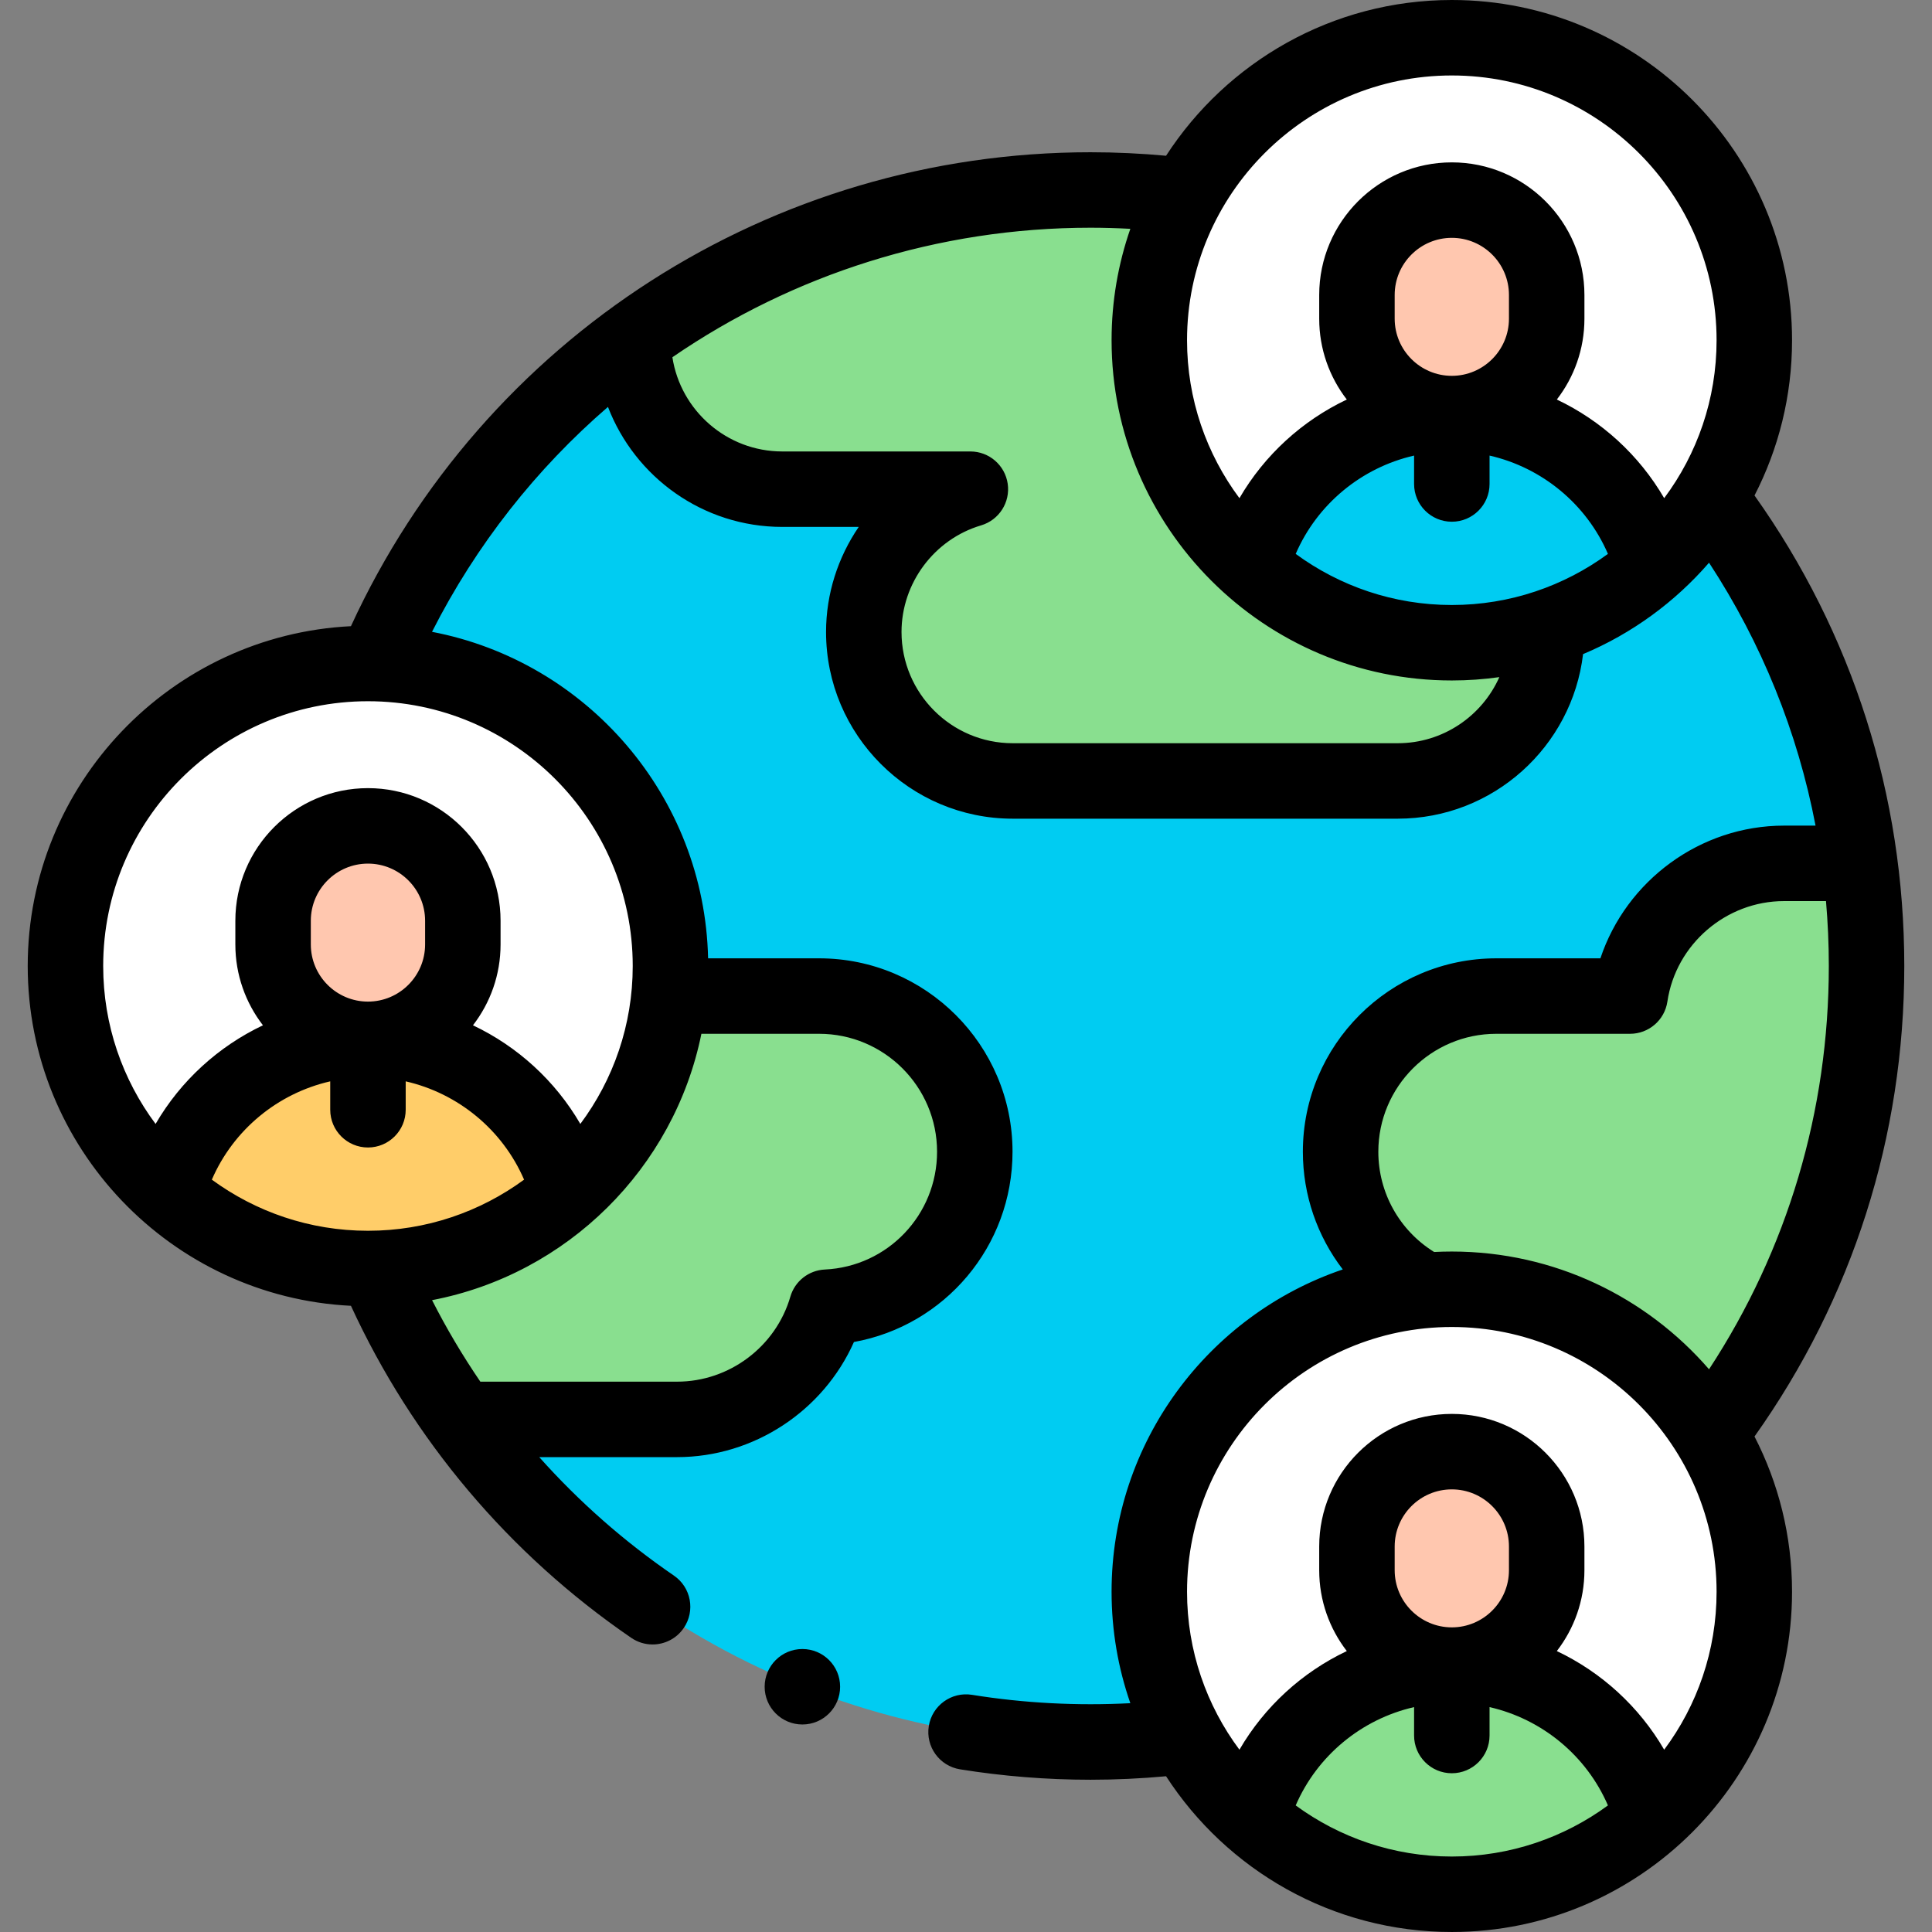 <svg id="Capa_1" enable-background="new 0 0 512.014 512.014" height="512" viewBox="0 0 512.014 512.014" width="512" xmlns="http://www.w3.org/2000/svg"><rect x="0" y="0" width="512.014" height="512.014" fill="#808080" stroke="none"/><g><circle cx="289.009" cy="256.007" fill="#00ccf2" r="205.658"/><g fill="#89df8f"><path d="m277.23 50.692c-40.77 2.303-78.359 16.481-109.374 39.131-.001.115-.009.229-.009.345 0 21.802 17.674 39.476 39.476 39.476h49.84c-16.329 4.839-28.245 19.947-28.245 37.846 0 21.802 17.674 39.476 39.476 39.476h102.028c21.802 0 39.476-17.674 39.476-39.476 0-21.802-17.674-39.476-39.476-39.476h-49.84c16.329-4.839 28.245-19.947 28.245-37.846 0-16.931-10.662-31.368-25.636-36.976-7.344-1.229-14.818-2.072-22.403-2.5z"/><path d="m217.082 263.974h-35.457c-2.942-19.899-20.088-35.17-40.805-35.17h-55.676c-1.176 8.901-1.794 17.979-1.794 27.202 0 44.859 14.372 86.355 38.748 120.158h57.347c18.782 0 34.622-12.556 39.611-29.729 21.867-1.031 39.281-19.083 39.281-41.206 0-22.784-18.47-41.255-41.255-41.255z"/><path d="m494.667 256.007c0-9.223-.617-18.301-1.793-27.202h-20.075c-20.717 0-37.863 15.271-40.805 35.17h-35.457c-22.784 0-41.255 18.471-41.255 41.255 0 22.123 17.414 40.175 39.281 41.206 4.989 17.173 20.829 29.729 39.611 29.729h21.746c24.376-33.803 38.747-75.299 38.747-120.158z"/></g><g id="XMLID_1091_"><circle id="XMLID_1100_" cx="384.756" cy="90.168" fill="#fff" r="80.168"/><path id="XMLID_1097_" d="m384.756 170.337c20.383 0 38.985-7.611 53.13-20.14-6.356-23.389-27.728-40.594-53.13-40.594s-46.774 17.205-53.13 40.594c14.145 12.529 32.747 20.14 53.13 20.14z" fill="#00ccf2"/><path id="XMLID_1095_" d="m409.899 78.175v6.286c0 13.886-11.257 25.143-25.143 25.143-13.886 0-25.143-11.257-25.143-25.143v-6.286c0-13.886 11.257-25.143 25.143-25.143 13.886 0 25.143 11.257 25.143 25.143z" fill="#ffc7af"/></g><g id="XMLID_1121_"><circle id="XMLID_1127_" cx="97.515" cy="256.007" fill="#fff" r="80.168"/><path id="XMLID_1126_" d="m97.515 336.175c20.383 0 38.985-7.611 53.13-20.14-6.356-23.389-27.728-40.594-53.13-40.594s-46.774 17.205-53.13 40.594c14.145 12.529 32.747 20.14 53.13 20.14z" fill="#ffcd69"/><path id="XMLID_1124_" d="m122.658 244.013v6.286c0 13.886-11.257 25.143-25.143 25.143-13.886 0-25.143-11.257-25.143-25.143v-6.286c0-13.886 11.257-25.143 25.143-25.143 13.886.001 25.143 11.258 25.143 25.143z" fill="#ffc7af"/></g><g id="XMLID_1128_"><circle id="XMLID_1134_" cx="384.756" cy="421.846" fill="#fff" r="80.168"/><path id="XMLID_1133_" d="m384.756 502.014c20.383 0 38.985-7.611 53.13-20.14-6.356-23.389-27.728-40.594-53.13-40.594s-46.774 17.205-53.13 40.594c14.145 12.529 32.747 20.14 53.13 20.14z" fill="#89df8f"/><path id="XMLID_1131_" d="m409.899 409.852v6.286c0 13.886-11.257 25.143-25.143 25.143-13.886 0-25.143-11.257-25.143-25.143v-6.286c0-13.886 11.257-25.143 25.143-25.143 13.886.001 25.143 11.257 25.143 25.143z" fill="#ffc7af"/></g><g><path d="m504.667 256.007c0-45.135-13.709-88.128-39.691-124.694 6.356-12.343 9.948-26.332 9.948-41.145 0-49.719-40.449-90.168-90.168-90.168-31.712 0-59.649 16.457-75.729 41.276-6.636-.61-13.345-.928-20.019-.928-84.567 0-160.841 49.102-196.002 125.602-47.633 2.357-85.66 41.848-85.66 90.056 0 48.207 38.027 87.698 85.66 90.055 16.315 35.475 41.906 65.822 74.291 88 1.728 1.183 3.694 1.75 5.642 1.75 3.188 0 6.322-1.521 8.26-4.351 3.12-4.557 1.956-10.78-2.601-13.901-13.214-9.049-25.173-19.604-35.69-31.396h36.537c20.35 0 38.748-12.255 46.863-30.507 24.048-4.347 42.028-25.32 42.028-50.428 0-28.262-22.993-51.255-51.255-51.255h-29.424c-.956-43.012-32.18-78.686-73.167-86.527 11.716-23.096 27.65-43.227 46.631-59.607 7.13 18.577 25.146 31.804 46.201 31.804h20.257c-5.495 8.044-8.662 17.7-8.662 27.846 0 27.281 22.195 49.477 49.477 49.477h102.027c25.296 0 46.206-19.086 49.117-43.612 12.928-5.426 24.336-13.779 33.386-24.229 13.966 21.331 23.478 44.882 28.226 69.679h-8.353c-22.244 0-41.826 14.621-48.664 35.17h-27.598c-28.263 0-51.256 22.993-51.256 51.255 0 11.507 3.831 22.404 10.577 31.196-35.59 12.072-61.271 45.803-61.271 85.42 0 10.338 1.754 20.274 4.972 29.53-14.014.737-28.216-.001-41.947-2.215-5.453-.882-10.586 2.825-11.465 8.279-.88 5.453 2.827 10.586 8.279 11.465 11.352 1.831 22.987 2.76 34.582 2.76 6.674 0 13.383-.317 20.02-.926 16.08 24.819 44.017 41.275 75.728 41.275 49.719 0 90.168-40.449 90.168-90.168 0-14.814-3.592-28.803-9.949-41.146 25.985-36.564 39.694-79.543 39.694-124.692zm-448.527 56.623c5.709-13.208 17.456-22.877 31.375-26.054v7.529c0 5.522 4.478 10 10 10s10-4.478 10-10v-7.529c13.92 3.177 25.666 12.846 31.375 26.054-11.61 8.506-25.913 13.545-41.375 13.545-15.463 0-29.765-5.039-41.375-13.545zm26.232-62.331v-6.285c0-8.35 6.793-15.143 15.143-15.143s15.143 6.793 15.143 15.143v6.285c0 8.35-6.793 15.143-15.143 15.143s-15.143-6.794-15.143-15.143zm134.71 23.676c17.234 0 31.255 14.021 31.255 31.255 0 16.718-13.068 30.431-29.751 31.217-4.271.202-7.939 3.095-9.132 7.199-3.853 13.259-16.192 22.519-30.009 22.519h-52.148c-4.708-6.905-8.988-14.112-12.792-21.602 35.793-6.854 64.139-34.932 71.377-70.587h31.2zm-49.398-17.968c0 15.673-5.168 30.162-13.886 41.854-6.65-11.436-16.631-20.529-28.453-26.139 4.58-5.935 7.313-13.364 7.313-21.423v-6.285c0-19.378-15.765-35.143-35.143-35.143s-35.143 15.765-35.143 35.143v6.285c0 8.06 2.734 15.489 7.313 21.424-11.822 5.611-21.802 14.703-28.453 26.139-8.718-11.693-13.886-26.181-13.886-41.854 0-38.691 31.478-70.169 70.168-70.169 38.692-.001 70.17 31.476 70.17 70.168zm202.738-59.04h-102.027c-16.253 0-29.477-13.223-29.477-29.477 0-12.959 8.671-24.579 21.086-28.258 4.764-1.412 7.769-6.106 7.056-11.023s-4.928-8.564-9.896-8.564h-49.84c-14.721 0-26.956-10.848-29.132-24.969 31.927-21.92 70.325-34.327 110.817-34.327 3.512 0 7.034.107 10.548.294-3.217 9.255-4.97 19.189-4.97 29.525 0 49.72 40.449 90.169 90.169 90.169 4.274 0 8.479-.306 12.596-.884-4.597 10.307-14.935 17.514-26.93 17.514zm14.334-36.63c-15.463 0-29.766-5.038-41.375-13.545 5.709-13.209 17.456-22.878 31.375-26.055v7.529c0 5.522 4.478 10 10 10s10-4.478 10-10v-7.529c13.92 3.177 25.667 12.846 31.375 26.055-11.609 8.506-25.912 13.545-41.375 13.545zm-15.143-75.877v-6.285c0-8.35 6.793-15.143 15.143-15.143s15.143 6.793 15.143 15.143v6.285c0 8.35-6.793 15.143-15.143 15.143s-15.143-6.793-15.143-15.143zm71.426 47.562c-6.651-11.436-16.631-20.528-28.453-26.139 4.58-5.935 7.313-13.364 7.313-21.423v-6.285c0-19.378-15.765-35.143-35.143-35.143s-35.143 15.765-35.143 35.143v6.285c0 8.06 2.734 15.489 7.313 21.424-11.823 5.611-21.803 14.704-28.454 26.14-8.718-11.693-13.886-26.182-13.886-41.855 0-38.69 31.478-70.168 70.169-70.168 38.69 0 70.168 31.478 70.168 70.168.001 15.672-5.167 30.16-13.884 41.853zm-44.502 141.953h35.456c4.958 0 9.167-3.633 9.893-8.537 2.245-15.184 15.534-26.633 30.913-26.633h11.121c.491 5.689.747 11.425.747 17.202 0 38.422-10.939 75.107-31.743 106.88-16.546-19.105-40.97-31.21-68.168-31.21-1.572 0-3.134.041-4.687.121-9.172-5.687-14.788-15.683-14.788-26.568 0-17.235 14.022-31.255 31.256-31.255zm-11.781 218.039c-15.463 0-29.765-5.038-41.375-13.544 5.709-13.208 17.456-22.877 31.375-26.055v7.528c0 5.522 4.478 10 10 10s10-4.478 10-10v-7.528c13.919 3.177 25.666 12.846 31.375 26.054-11.61 8.506-25.912 13.545-41.375 13.545zm-15.143-75.876v-6.286c0-8.349 6.793-15.142 15.143-15.142s15.143 6.793 15.143 15.142v6.286c0 8.35-6.793 15.143-15.143 15.143s-15.143-6.794-15.143-15.143zm71.425 47.561c-6.651-11.435-16.631-20.528-28.453-26.138 4.58-5.935 7.313-13.364 7.313-21.423v-6.286c0-19.377-15.765-35.142-35.143-35.142s-35.143 15.765-35.143 35.142v6.286c0 8.059 2.734 15.488 7.313 21.423-11.823 5.611-21.803 14.704-28.453 26.139-8.718-11.693-13.886-26.181-13.886-41.855 0-38.691 31.478-70.169 70.169-70.169 38.69 0 70.168 31.478 70.168 70.169.001 15.674-5.167 30.162-13.885 41.854z"/><circle cx="212.646" cy="447.019" r="10"/></g></g></svg>